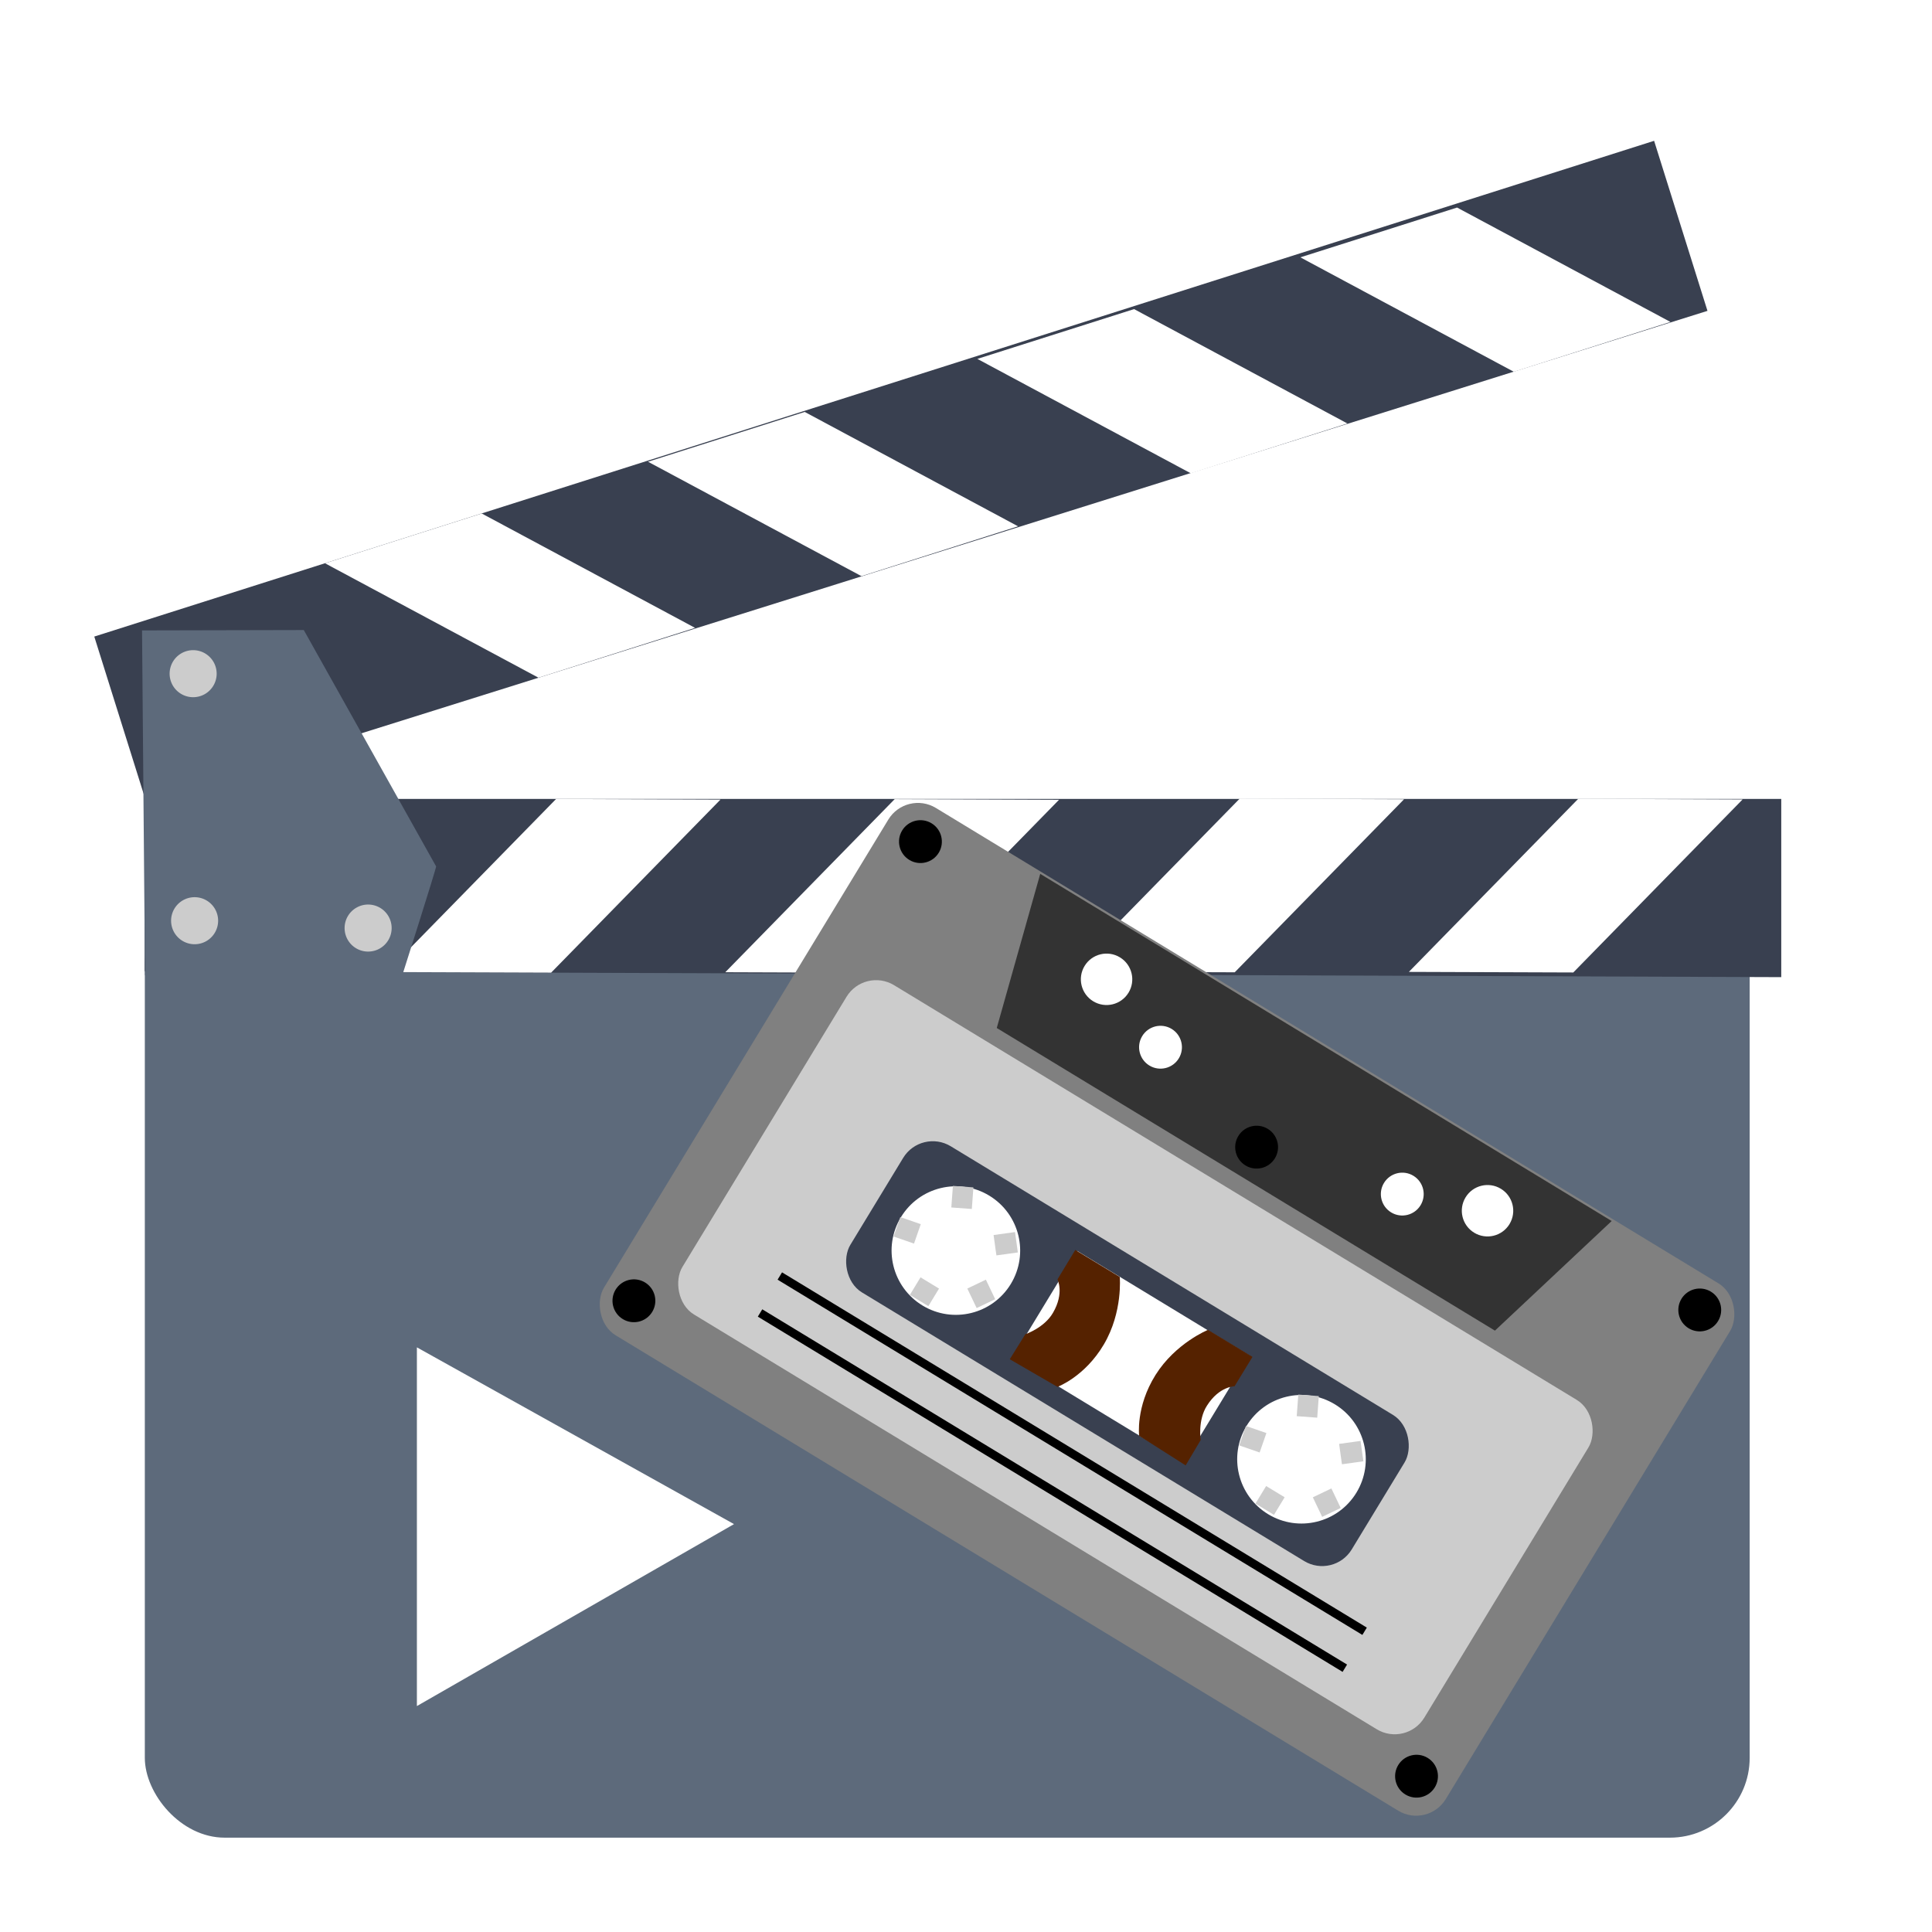 <?xml version="1.0" encoding="UTF-8" standalone="no"?>
<!-- Created with Inkscape (http://www.inkscape.org/) -->

<svg
   xmlns:dc="http://purl.org/dc/elements/1.1/"
   xmlns:cc="http://creativecommons.org/ns#"
   xmlns:rdf="http://www.w3.org/1999/02/22-rdf-syntax-ns#"
   xmlns:svg="http://www.w3.org/2000/svg"
   xmlns="http://www.w3.org/2000/svg"
   xmlns:sodipodi="http://sodipodi.sourceforge.net/DTD/sodipodi-0.dtd"
   xmlns:inkscape="http://www.inkscape.org/namespaces/inkscape"
   id="svg2"
   version="1.1"
   inkscape:version="0.48.5 r10040"
   width="512"
   height="512"
   sodipodi:docname="package_multimedia.svg">
  <defs
     id="defs6" />
  <sodipodi:namedview
     pagecolor="#ffffff"
     bordercolor="#666666"
     borderopacity="1"
     objecttolerance="10"
     gridtolerance="10"
     guidetolerance="10"
     inkscape:pageopacity="0"
     inkscape:pageshadow="2"
     inkscape:window-width="1147"
     inkscape:window-height="627"
     id="namedview4"
     showgrid="false"
     inkscape:zoom="0.65186406"
     inkscape:cx="282.72838"
     inkscape:cy="213.2716"
     inkscape:window-x="15"
     inkscape:window-y="39"
     inkscape:window-maximized="0"
     inkscape:current-layer="svg2" />
  <rect
     style="fill:#5d6a7b;fill-opacity:1;stroke:none"
     id="rect2997"
     width="425.303"
     height="252.733"
     x="38.379"
     y="234.267"
     ry="21.154" />
  <g
     id="g3821"
     transform="matrix(2.204,0,0,2.204,-1986.984,-1513.388)">
    <path
       sodipodi:nodetypes="ccccc"
       inkscape:connector-curvature="0"
       id="path2999"
       d="m 918.929,803.434 196.786,0.714 0,-21.429 -196.786,0 z"
       style="fill:#394050;stroke:none" />
    <path
       sodipodi:nodetypes="ccccc"
       inkscape:connector-curvature="0"
       id="path3769"
       d="m 967.806,803.605 -19.771,-0.07 20.369,-20.813 19.759,0.079 z"
       style="fill:#ffffff;stroke:none" />
    <path
       sodipodi:nodetypes="ccccc"
       inkscape:connector-curvature="0"
       id="path3769-3"
       d="m 1008.515,803.627 -19.771,-0.07 20.369,-20.813 19.759,0.079 z"
       style="fill:#ffffff;stroke:none" />
    <path
       sodipodi:nodetypes="ccccc"
       inkscape:connector-curvature="0"
       id="path3769-6"
       d="m 1050.001,803.564 -19.771,-0.07 20.369,-20.813 19.759,0.079 z"
       style="fill:#ffffff;stroke:none" />
    <path
       sodipodi:nodetypes="ccccc"
       inkscape:connector-curvature="0"
       id="path3769-3-7"
       d="m 1090.709,803.586 -19.771,-0.07 20.369,-20.813 19.759,0.079 z"
       style="fill:#ffffff;stroke:none" />
  </g>
  <g
     transform="matrix(2.103,-0.66,-0.66,-2.103,-1377.256,2464.811)"
     id="g3821-5">
    <path
       sodipodi:nodetypes="ccccc"
       inkscape:connector-curvature="0"
       id="path2999-3"
       d="m 918.929,803.434 196.786,0.714 0,-21.429 -196.786,0 z"
       style="fill:#394050;stroke:none" />
    <path
       sodipodi:nodetypes="ccccc"
       inkscape:connector-curvature="0"
       id="path3769-5"
       d="m 967.806,803.605 -19.771,-0.07 20.369,-20.813 19.759,0.079 z"
       style="fill:#ffffff;stroke:none" />
    <path
       sodipodi:nodetypes="ccccc"
       inkscape:connector-curvature="0"
       id="path3769-3-6"
       d="m 1008.515,803.627 -19.771,-0.07 20.369,-20.813 19.759,0.079 z"
       style="fill:#ffffff;stroke:none" />
    <path
       sodipodi:nodetypes="ccccc"
       inkscape:connector-curvature="0"
       id="path3769-6-2"
       d="m 1050.001,803.564 -19.771,-0.07 20.369,-20.813 19.759,0.079 z"
       style="fill:#ffffff;stroke:none" />
    <path
       sodipodi:nodetypes="ccccc"
       inkscape:connector-curvature="0"
       id="path3769-3-7-9"
       d="m 1090.709,803.586 -19.771,-0.07 20.369,-20.813 19.759,0.079 z"
       style="fill:#ffffff;stroke:none" />
  </g>
  <path
     style="fill:#5d6a7b;stroke:none"
     d="m 38.421,258.443 68.193,0 c 0,0 9.058,-28.453 8.963,-28.836 l -35.071,-62.638 -42.864,0.095 z"
     id="path3861"
     inkscape:connector-curvature="0"
     sodipodi:nodetypes="cccccc" />
  <path
     sodipodi:type="arc"
     style="fill:#cccccc;fill-opacity:1;stroke:none"
     id="path3863"
     sodipodi:cx="665.21069"
     sodipodi:cy="218.72746"
     sodipodi:rx="2.8284271"
     sodipodi:ry="2.8284271"
     d="m 668.039,218.727 a 2.828,2.828 0 1 1 -3e-5,-0.013"
     transform="matrix(2.204,0,0,2.204,-1414.94,-303.541)"
     sodipodi:start="0"
     sodipodi:end="6.2784904"
     sodipodi:open="true" />
  <path
     sodipodi:type="arc"
     style="fill:#cccccc;fill-opacity:1;stroke:none"
     id="path3863-1"
     sodipodi:cx="665.21069"
     sodipodi:cy="218.72746"
     sodipodi:rx="2.8284271"
     sodipodi:ry="2.8284271"
     d="m 668.039,218.727 a 2.828,2.828 0 1 1 -3e-5,-0.013"
     transform="matrix(2.204,0,0,2.204,-1414.55,-238.076)"
     sodipodi:start="0"
     sodipodi:end="6.2784904"
     sodipodi:open="true" />
  <path
     sodipodi:type="arc"
     style="fill:#cccccc;fill-opacity:1;stroke:none"
     id="path3863-2"
     sodipodi:cx="665.21069"
     sodipodi:cy="218.72746"
     sodipodi:rx="2.8284271"
     sodipodi:ry="2.8284271"
     d="m 668.039,218.727 a 2.828,2.828 0 1 1 -3e-5,-0.013"
     transform="matrix(2.204,0,0,2.204,-1368.568,-236.127)"
     sodipodi:start="0"
     sodipodi:end="6.2784904"
     sodipodi:open="true" />
  <path
     style="fill:#ffffff;fill-opacity:1;stroke:none"
     d="m 110.481,357.062 0,95.062 84.04,-48.22 z"
     id="path3892"
     inkscape:connector-curvature="0" />
  <g
     id="g3068"
     transform="matrix(0.856,0.52,-0.52,0.856,523.163,-599.934)">
    <rect
       ry="9.165"
       y="837.276"
       x="178.037"
       height="163.245"
       width="260.619"
       id="rect2996"
       style="fill:#808080;fill-opacity:1;stroke:none" />
    <rect
       ry="9.165"
       y="883.099"
       x="192.929"
       height="101.957"
       width="229.689"
       id="rect2998"
       style="fill:#cccccc;fill-opacity:1;stroke:none" />
    <rect
       ry="9.165"
       y="911.739"
       x="227.87"
       height="45.25"
       width="155.226"
       id="rect3000"
       style="fill:#394050;fill-opacity:1;stroke:none" />
    <path
       transform="matrix(2.542,0,0,2.449,-181.12,776.693)"
       d="m 177.282,64.487 c 0,3.836 -2.996,6.945 -6.692,6.945 -3.696,0 -6.692,-3.109 -6.692,-6.945 0,-3.836 2.996,-6.945 6.692,-6.945 3.696,0 6.692,3.109 6.692,6.945 z"
       sodipodi:ry="6.9447989"
       sodipodi:rx="6.6922607"
       sodipodi:cy="64.486656"
       sodipodi:cx="170.58951"
       id="path3002-7-6"
       style="fill:#ffffff;fill-opacity:1;stroke:none"
       sodipodi:type="arc" />
    <rect
       ry="0"
       y="918.039"
       x="279.993"
       height="33.222"
       width="53.269"
       id="rect3042"
       style="fill:#ffffff;fill-opacity:1;stroke:none" />
    <path
       sodipodi:nodetypes="cczcccccc"
       inkscape:connector-curvature="0"
       id="path3046"
       d="m 333.995,951.64 -14.581,-0.304 c 0,0 -4.797,-6.033 -4.658,-15.998 0.14,-9.965 5.67,-17.416 5.67,-17.416 l 13.771,0 -0.016,9.109 c 0,0 -3.446,2.081 -3.576,8.129 -0.13,4.616 3.305,8.685 3.305,8.685 z"
       style="fill:#552200;stroke:none" />
    <path
       sodipodi:nodetypes="cczcccccc"
       inkscape:connector-curvature="0"
       id="path3046-4"
       d="m 279.639,951.796 14.581,-0.304 c 0,0 4.797,-6.033 4.658,-15.999 -0.14,-9.965 -5.67,-17.416 -5.67,-17.416 l -13.771,0 0.016,9.109 c 0,0 3.446,2.081 3.576,8.129 0.13,4.616 -3.305,8.685 -3.305,8.685 z"
       style="fill:#552200;stroke:none" />
    <path
       sodipodi:nodetypes="ccccc"
       inkscape:connector-curvature="0"
       id="path3834"
       d="m 219.848,837.849 11.341,40.826 154.233,0 11.341,-40.826 z"
       style="fill:#333333;stroke:none" />
    <path
       transform="matrix(2.343,0,0,2.245,157.918,775.558)"
       d="m 41.921,34.308 c 0,1.674 -1.3,3.03 -2.904,3.03 -1.604,0 -2.904,-1.357 -2.904,-3.03 0,-1.674 1.3,-3.03 2.904,-3.03 1.604,0 2.904,1.357 2.904,3.03 z"
       sodipodi:ry="3.0304577"
       sodipodi:rx="2.9041886"
       sodipodi:cy="34.30835"
       sodipodi:cx="39.017143"
       id="path3836"
       style="fill:#ffffff;fill-opacity:1;stroke:none"
       sodipodi:type="arc" />
    <path
       transform="matrix(2.343,0,0,2.245,275.861,775.558)"
       d="m 41.921,34.308 c 0,1.674 -1.3,3.03 -2.904,3.03 -1.604,0 -2.904,-1.357 -2.904,-3.03 0,-1.674 1.3,-3.03 2.904,-3.03 1.604,0 2.904,1.357 2.904,3.03 z"
       sodipodi:ry="3.0304577"
       sodipodi:rx="2.9041886"
       sodipodi:cy="34.30835"
       sodipodi:cx="39.017143"
       id="path3836-1"
       style="fill:#ffffff;fill-opacity:1;stroke:none"
       sodipodi:type="arc" />
    <path
       transform="matrix(1.952,0,0,1.871,194.701,796.336)"
       d="m 41.921,34.308 c 0,1.674 -1.3,3.03 -2.904,3.03 -1.604,0 -2.904,-1.357 -2.904,-3.03 0,-1.674 1.3,-3.03 2.904,-3.03 1.604,0 2.904,1.357 2.904,3.03 z"
       sodipodi:ry="3.0304577"
       sodipodi:rx="2.9041886"
       sodipodi:cy="34.30835"
       sodipodi:cx="39.017143"
       id="path3836-6"
       style="fill:#ffffff;fill-opacity:1;stroke:none"
       sodipodi:type="arc" />
    <path
       transform="matrix(1.952,0,0,1.871,269.549,796.336)"
       d="m 41.921,34.308 c 0,1.674 -1.3,3.03 -2.904,3.03 -1.604,0 -2.904,-1.357 -2.904,-3.03 0,-1.674 1.3,-3.03 2.904,-3.03 1.604,0 2.904,1.357 2.904,3.03 z"
       sodipodi:ry="3.0304577"
       sodipodi:rx="2.9041886"
       sodipodi:cy="34.30835"
       sodipodi:cx="39.017143"
       id="path3836-6-9"
       style="fill:#ffffff;fill-opacity:1;stroke:none"
       sodipodi:type="arc" />
    <path
       transform="matrix(1.952,0,0,1.871,112.168,782.819)"
       d="m 41.921,34.308 c 0,1.674 -1.3,3.03 -2.904,3.03 -1.604,0 -2.904,-1.357 -2.904,-3.03 0,-1.674 1.3,-3.03 2.904,-3.03 1.604,0 2.904,1.357 2.904,3.03 z"
       sodipodi:ry="3.0304577"
       sodipodi:rx="2.9041886"
       sodipodi:cy="34.30835"
       sodipodi:cx="39.017143"
       id="path3836-6-9-5"
       style="fill:#000000;fill-opacity:1;stroke:none"
       sodipodi:type="arc" />
    <path
       transform="matrix(1.952,0,0,1.871,110.449,926.016)"
       d="m 41.921,34.308 c 0,1.674 -1.3,3.03 -2.904,3.03 -1.604,0 -2.904,-1.357 -2.904,-3.03 0,-1.674 1.3,-3.03 2.904,-3.03 1.604,0 2.904,1.357 2.904,3.03 z"
       sodipodi:ry="3.0304577"
       sodipodi:rx="2.9041886"
       sodipodi:cy="34.30835"
       sodipodi:cx="39.017143"
       id="path3836-6-9-5-6"
       style="fill:#000000;fill-opacity:1;stroke:none"
       sodipodi:type="arc" />
    <path
       transform="matrix(1.952,0,0,1.871,352.739,926.016)"
       d="m 41.921,34.308 c 0,1.674 -1.3,3.03 -2.904,3.03 -1.604,0 -2.904,-1.357 -2.904,-3.03 0,-1.674 1.3,-3.03 2.904,-3.03 1.604,0 2.904,1.357 2.904,3.03 z"
       sodipodi:ry="3.0304577"
       sodipodi:rx="2.9041886"
       sodipodi:cy="34.30835"
       sodipodi:cx="39.017143"
       id="path3836-6-9-5-9"
       style="fill:#000000;fill-opacity:1;stroke:none"
       sodipodi:type="arc" />
    <path
       transform="matrix(1.952,0,0,1.871,352.739,781.673)"
       d="m 41.921,34.308 c 0,1.674 -1.3,3.03 -2.904,3.03 -1.604,0 -2.904,-1.357 -2.904,-3.03 0,-1.674 1.3,-3.03 2.904,-3.03 1.604,0 2.904,1.357 2.904,3.03 z"
       sodipodi:ry="3.0304577"
       sodipodi:rx="2.9041886"
       sodipodi:cy="34.30835"
       sodipodi:cx="39.017143"
       id="path3836-6-9-5-8"
       style="fill:#000000;fill-opacity:1;stroke:none"
       sodipodi:type="arc" />
    <path
       transform="matrix(1.952,0,0,1.871,230.162,805.731)"
       d="m 41.921,34.308 c 0,1.674 -1.3,3.03 -2.904,3.03 -1.604,0 -2.904,-1.357 -2.904,-3.03 0,-1.674 1.3,-3.03 2.904,-3.03 1.604,0 2.904,1.357 2.904,3.03 z"
       sodipodi:ry="3.0304577"
       sodipodi:rx="2.9041886"
       sodipodi:cy="34.30835"
       sodipodi:cx="39.017143"
       id="path3836-6-9-5-82"
       style="fill:#000000;fill-opacity:1;stroke:none"
       sodipodi:type="arc" />
    <rect
       y="945.533"
       x="248.204"
       height="5.441"
       width="5.728"
       id="rect3956"
       style="fill:#cccccc;fill-opacity:1;stroke:none" />
    <rect
       inkscape:transform-center-x="-1.6117121"
       inkscape:transform-center-y="4.8967158"
       transform="matrix(0.775,-0.632,0.632,0.775,0,0)"
       y="881.188"
       x="-384.512"
       height="5.441"
       width="5.728"
       id="rect3956-6"
       style="fill:#cccccc;fill-opacity:1;stroke:none" />
    <rect
       transform="matrix(0.978,-0.21,0.21,0.978,0,0)"
       y="962.979"
       x="33.873"
       height="5.441"
       width="5.728"
       id="rect3956-51"
       style="fill:#cccccc;fill-opacity:1;stroke:none" />
    <rect
       transform="matrix(0.455,0.89,-0.89,0.455,0,0)"
       y="197.281"
       x="930.523"
       height="5.441"
       width="5.728"
       id="rect3956-8"
       style="fill:#cccccc;fill-opacity:1;stroke:none" />
    <rect
       transform="matrix(0.837,0.547,-0.547,0.837,0,0)"
       y="640.455"
       x="733.131"
       height="5.441"
       width="5.728"
       id="rect3956-8-5"
       style="fill:#cccccc;fill-opacity:1;stroke:none" />
    <path
       transform="matrix(2.542,0,0,2.449,-74.295,776.407)"
       d="m 177.282,64.487 c 0,3.836 -2.996,6.945 -6.692,6.945 -3.696,0 -6.692,-3.109 -6.692,-6.945 0,-3.836 2.996,-6.945 6.692,-6.945 3.696,0 6.692,3.109 6.692,6.945 z"
       sodipodi:ry="6.9447989"
       sodipodi:rx="6.6922607"
       sodipodi:cy="64.486656"
       sodipodi:cx="170.58951"
       id="path3002-7-6-3"
       style="fill:#ffffff;fill-opacity:1;stroke:none"
       sodipodi:type="arc" />
    <rect
       y="945.247"
       x="355.029"
       height="5.441"
       width="5.728"
       id="rect3956-3"
       style="fill:#cccccc;fill-opacity:1;stroke:none" />
    <rect
       inkscape:transform-center-x="-1.6117386"
       inkscape:transform-center-y="4.8967489"
       transform="matrix(0.775,-0.632,0.632,0.775,0,0)"
       y="948.517"
       x="-301.574"
       height="5.441"
       width="5.728"
       id="rect3956-6-6"
       style="fill:#cccccc;fill-opacity:1;stroke:none" />
    <rect
       transform="matrix(0.978,-0.21,0.21,0.978,0,0)"
       y="985.169"
       x="138.369"
       height="5.441"
       width="5.728"
       id="rect3956-51-0"
       style="fill:#cccccc;fill-opacity:1;stroke:none" />
    <rect
       transform="matrix(0.455,0.89,-0.89,0.455,0,0)"
       y="102.049"
       x="978.922"
       height="5.441"
       width="5.728"
       id="rect3956-8-54"
       style="fill:#cccccc;fill-opacity:1;stroke:none" />
    <rect
       transform="matrix(0.837,0.547,-0.547,0.837,0,0)"
       y="581.803"
       x="822.415"
       height="5.441"
       width="5.728"
       id="rect3956-8-5-9"
       style="fill:#cccccc;fill-opacity:1;stroke:none" />
    <path
       inkscape:connector-curvature="0"
       id="path4048"
       d="m 216.202,964.564 181.045,0"
       style="fill:none;stroke:#000000;stroke-width:2.268px;stroke-linecap:butt;stroke-linejoin:miter;stroke-opacity:1" />
    <path
       inkscape:connector-curvature="0"
       id="path4048-7"
       d="m 216.81,975.638 181.045,0"
       style="fill:none;stroke:#000000;stroke-width:2.268px;stroke-linecap:butt;stroke-linejoin:miter;stroke-opacity:1" />
  </g>
</svg>
